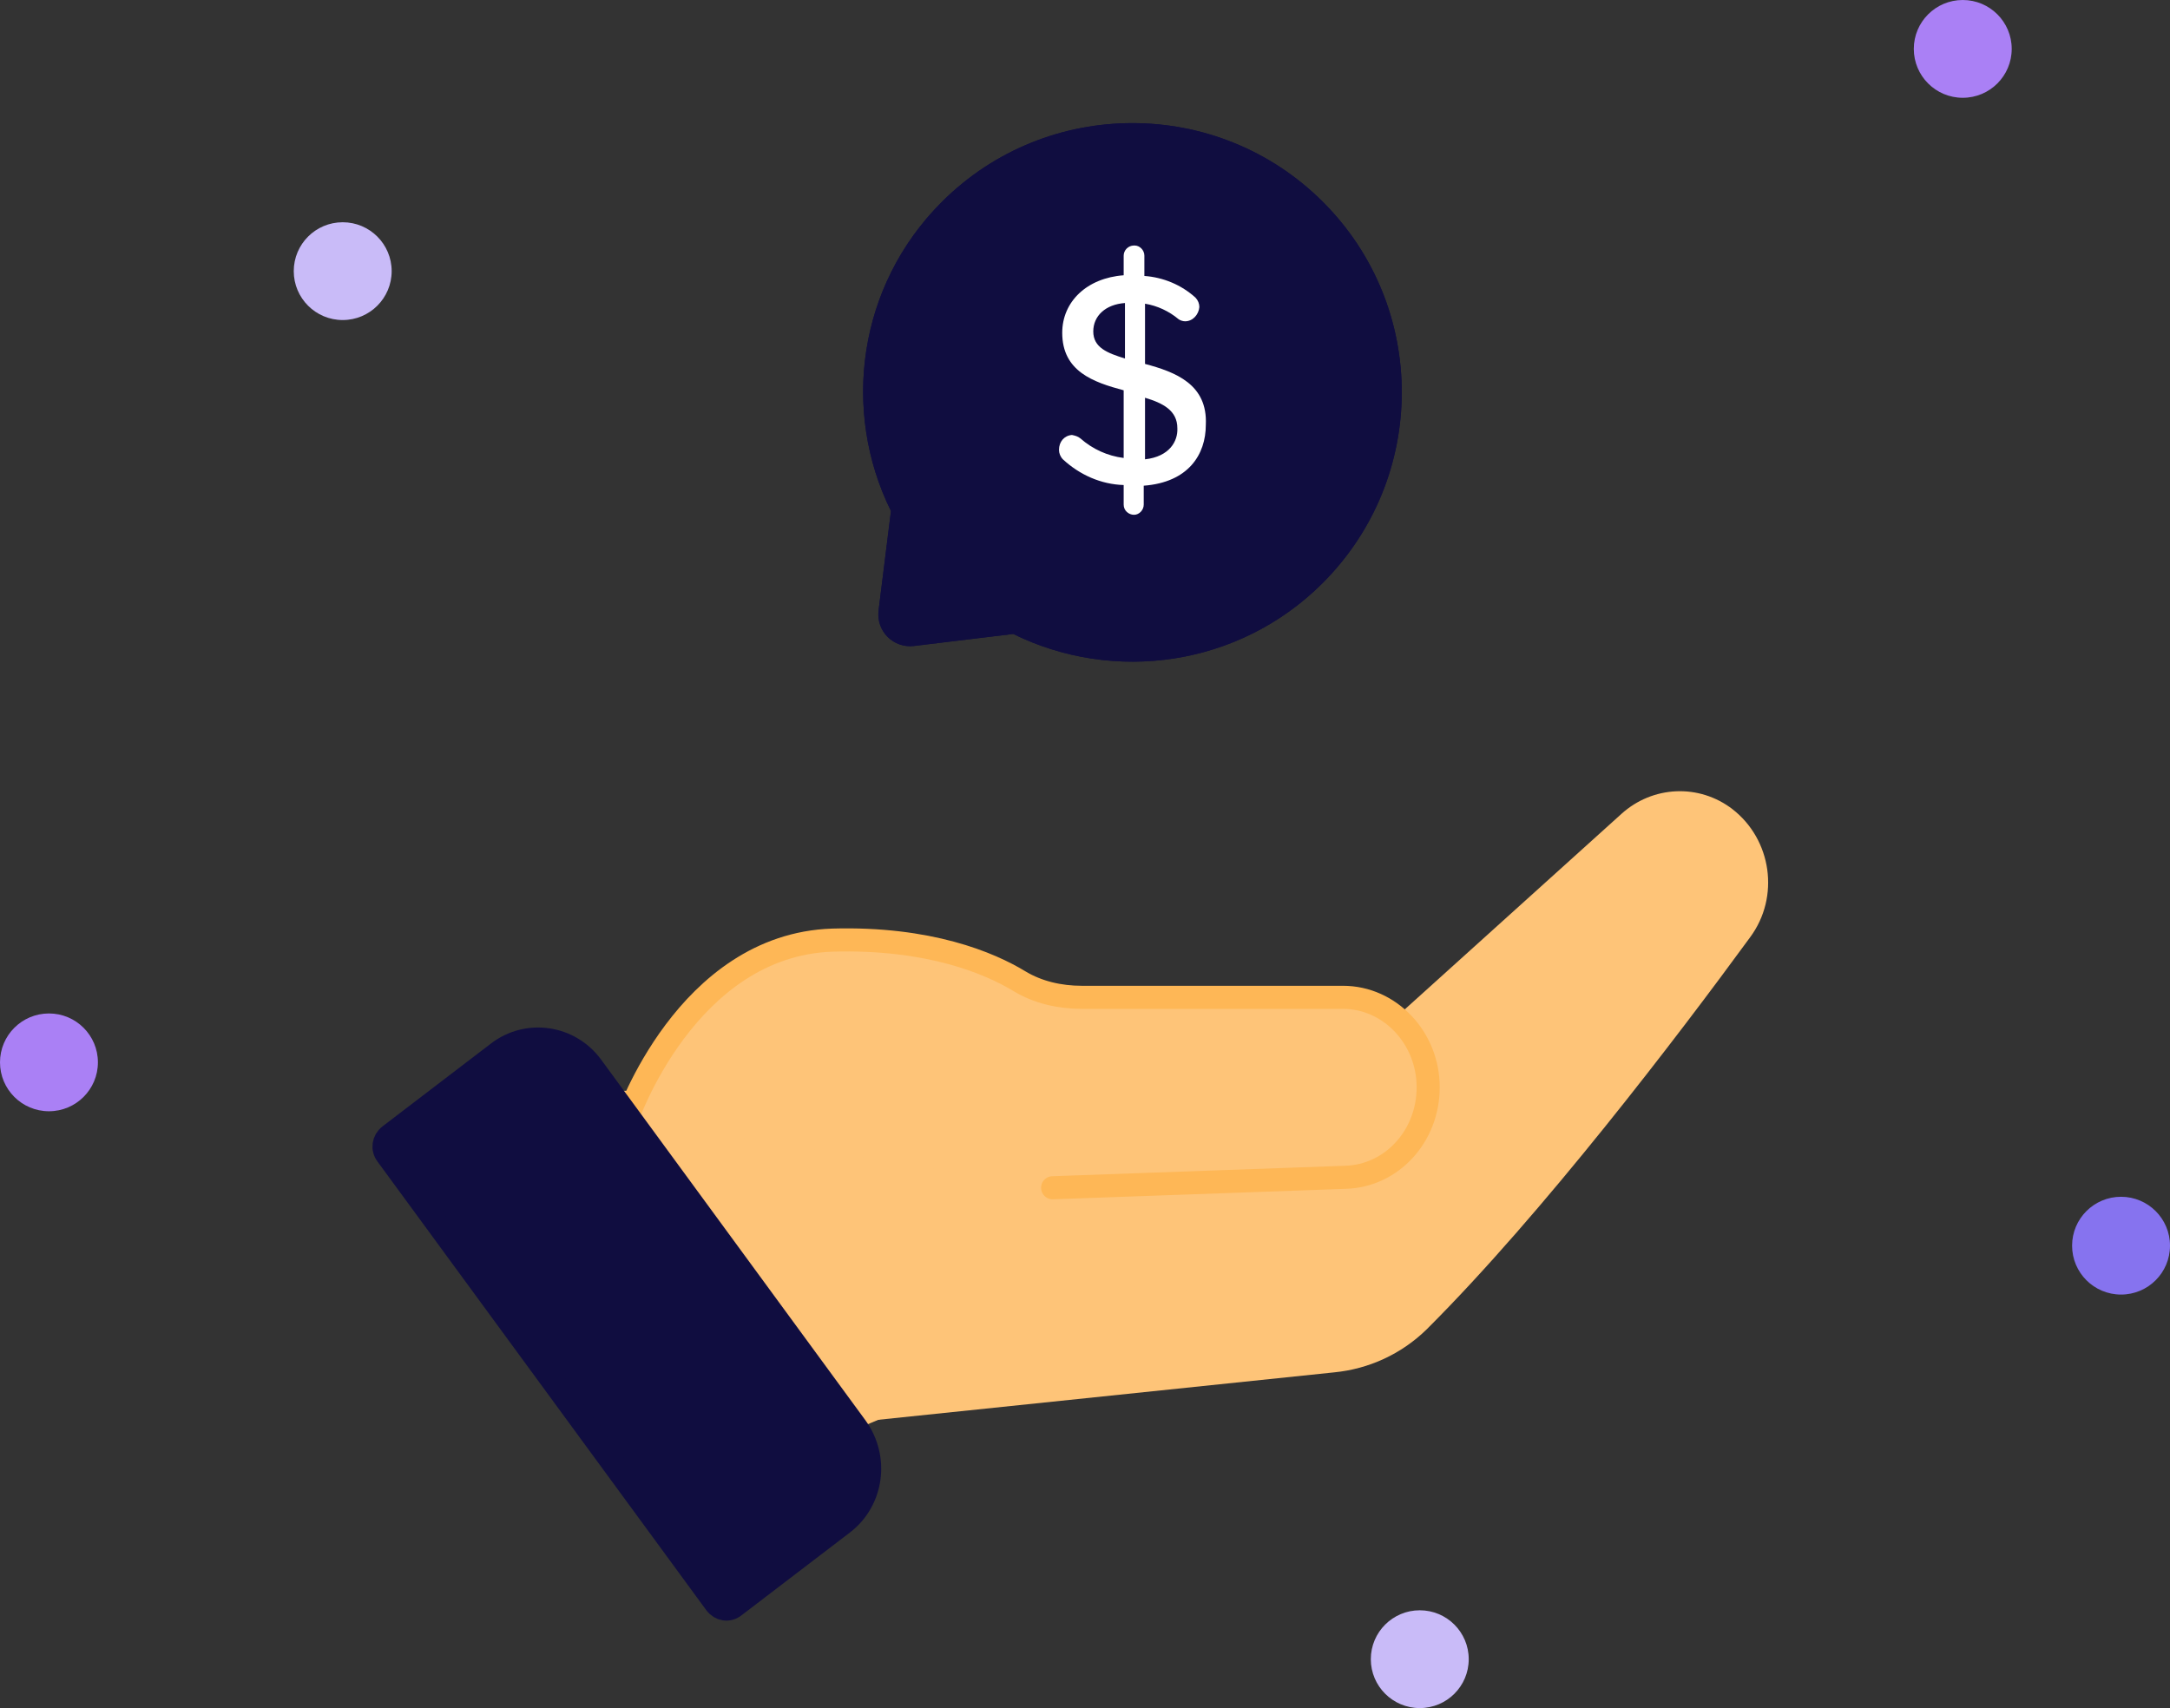 <svg width="282" height="222" viewBox="0 0 282 222" fill="none" xmlns="http://www.w3.org/2000/svg">
<rect x="0" y="0" width="282" height="222" fill="#333333" stroke="none"/>
<path d="M181.858 131.818L210.712 105.781C214.786 102.099 220.811 101.836 225.14 105.168C230.231 109.113 231.335 116.564 227.431 121.824C218.011 134.711 200.528 157.679 185.422 172.758C182.113 176.001 177.869 177.93 173.371 178.368L109.86 184.976" fill="#FEC478"/>
<path d="M157.643 143.274H77.827L98.504 189.492L169.789 159.451L173.838 153.673L171.525 146.163L166.319 143.274H157.643Z" fill="#FEC478" stroke="#FEC478" stroke-width="3"/>
<path d="M81.459 145.489C81.459 145.489 89.192 122.823 108.181 122.189C120.725 121.826 128.63 125.181 132.497 127.538C134.903 128.988 137.738 129.623 140.574 129.623H174.513C180.614 129.623 185.598 134.881 185.598 141.319C185.598 147.665 180.872 152.833 174.857 153.014L136.793 154.374" fill="#FEC478"/>
<path d="M81.459 145.489C81.459 145.489 89.192 122.823 108.181 122.189C120.725 121.826 128.63 125.181 132.497 127.538C134.903 128.988 137.738 129.623 140.574 129.623H174.513C180.614 129.623 185.598 134.881 185.598 141.319C185.598 147.665 180.872 152.833 174.857 153.014L136.793 154.374" stroke="#FEB756" stroke-width="3" stroke-miterlimit="10" stroke-linecap="round" stroke-linejoin="round"/>
<path d="M109.543 197.986L95.443 208.76C94.659 209.383 93.615 209.205 93.005 208.404L50.268 150.084C49.658 149.283 49.832 148.214 50.616 147.591L64.717 136.818C68.546 133.879 74.03 134.681 76.903 138.598L111.284 185.521C114.157 189.528 113.373 195.048 109.543 197.986Z" fill="#100D40" stroke="#100D40" stroke-width="3" stroke-miterlimit="10" stroke-linecap="round" stroke-linejoin="round"/>
<path d="M171.921 26.245C158.253 12.585 136.061 12.585 122.392 26.245C111.498 37.132 109.329 53.363 115.785 66.418L114.171 79.372C113.869 82.043 116.088 84.261 118.761 83.959L131.673 82.396C144.736 88.848 161.027 86.63 171.871 75.793C185.59 62.083 185.59 39.905 171.921 26.245Z" fill="#100D40"/>
<path d="M171.921 26.245C158.253 12.585 136.061 12.585 122.392 26.245C111.498 37.132 109.329 53.363 115.785 66.418L114.171 79.372C113.869 82.043 116.088 84.261 118.761 83.959L131.673 82.396C144.736 88.848 161.027 86.63 171.871 75.793C185.59 62.083 185.59 39.905 171.921 26.245Z" fill="#100D40"/>
<path d="M148.8 47.298V39.472C150.397 39.736 151.91 40.439 153.17 41.494C153.423 41.67 153.759 41.758 154.011 41.758C155.02 41.758 155.776 40.879 155.86 39.911C155.86 39.472 155.692 39.032 155.356 38.68C153.507 37.009 151.153 36.042 148.716 35.866V33.228C148.716 32.525 148.127 31.909 147.455 31.909C147.455 31.909 147.455 31.909 147.371 31.909C146.614 31.909 146.026 32.525 146.026 33.228V35.778C141.235 36.13 138.041 39.208 138.041 43.253C138.041 48.266 142.075 49.673 146.026 50.728V59.522C143.925 59.258 141.991 58.379 140.394 56.972C140.058 56.708 139.722 56.62 139.302 56.532C138.293 56.62 137.621 57.411 137.621 58.467C137.621 58.906 137.789 59.346 138.125 59.698C140.31 61.721 143.084 62.952 146.026 63.04V65.502C146.026 65.502 146.026 65.502 146.026 65.59C146.026 66.381 146.698 66.909 147.371 66.909C148.043 66.909 148.632 66.293 148.632 65.59V63.127C154.431 62.688 156.701 59.082 156.701 55.213C156.953 49.937 152.75 48.354 148.8 47.298ZM146.194 46.595C143.925 45.891 142.075 45.188 142.075 43.077C142.075 41.055 143.672 39.56 146.194 39.384V46.595ZM148.8 59.698V51.695C151.153 52.399 153.002 53.366 153.002 55.653C153.086 57.324 151.994 59.346 148.8 59.698Z" fill="white"/>
<ellipse cx="6.362" cy="138.075" rx="6.362" ry="6.355" fill="#AA80F5"/>
<ellipse cx="184.505" cy="215.645" rx="6.362" ry="6.355" fill="#C9BBF8"/>
<ellipse cx="255.068" cy="6.355" rx="6.362" ry="6.355" fill="#AA80F5"/>
<ellipse cx="44.536" cy="35.241" rx="6.362" ry="6.355" fill="#C9BBF8"/>
<ellipse cx="275.638" cy="161.901" rx="6.362" ry="6.355" fill="#8673EF"/>
</svg>
